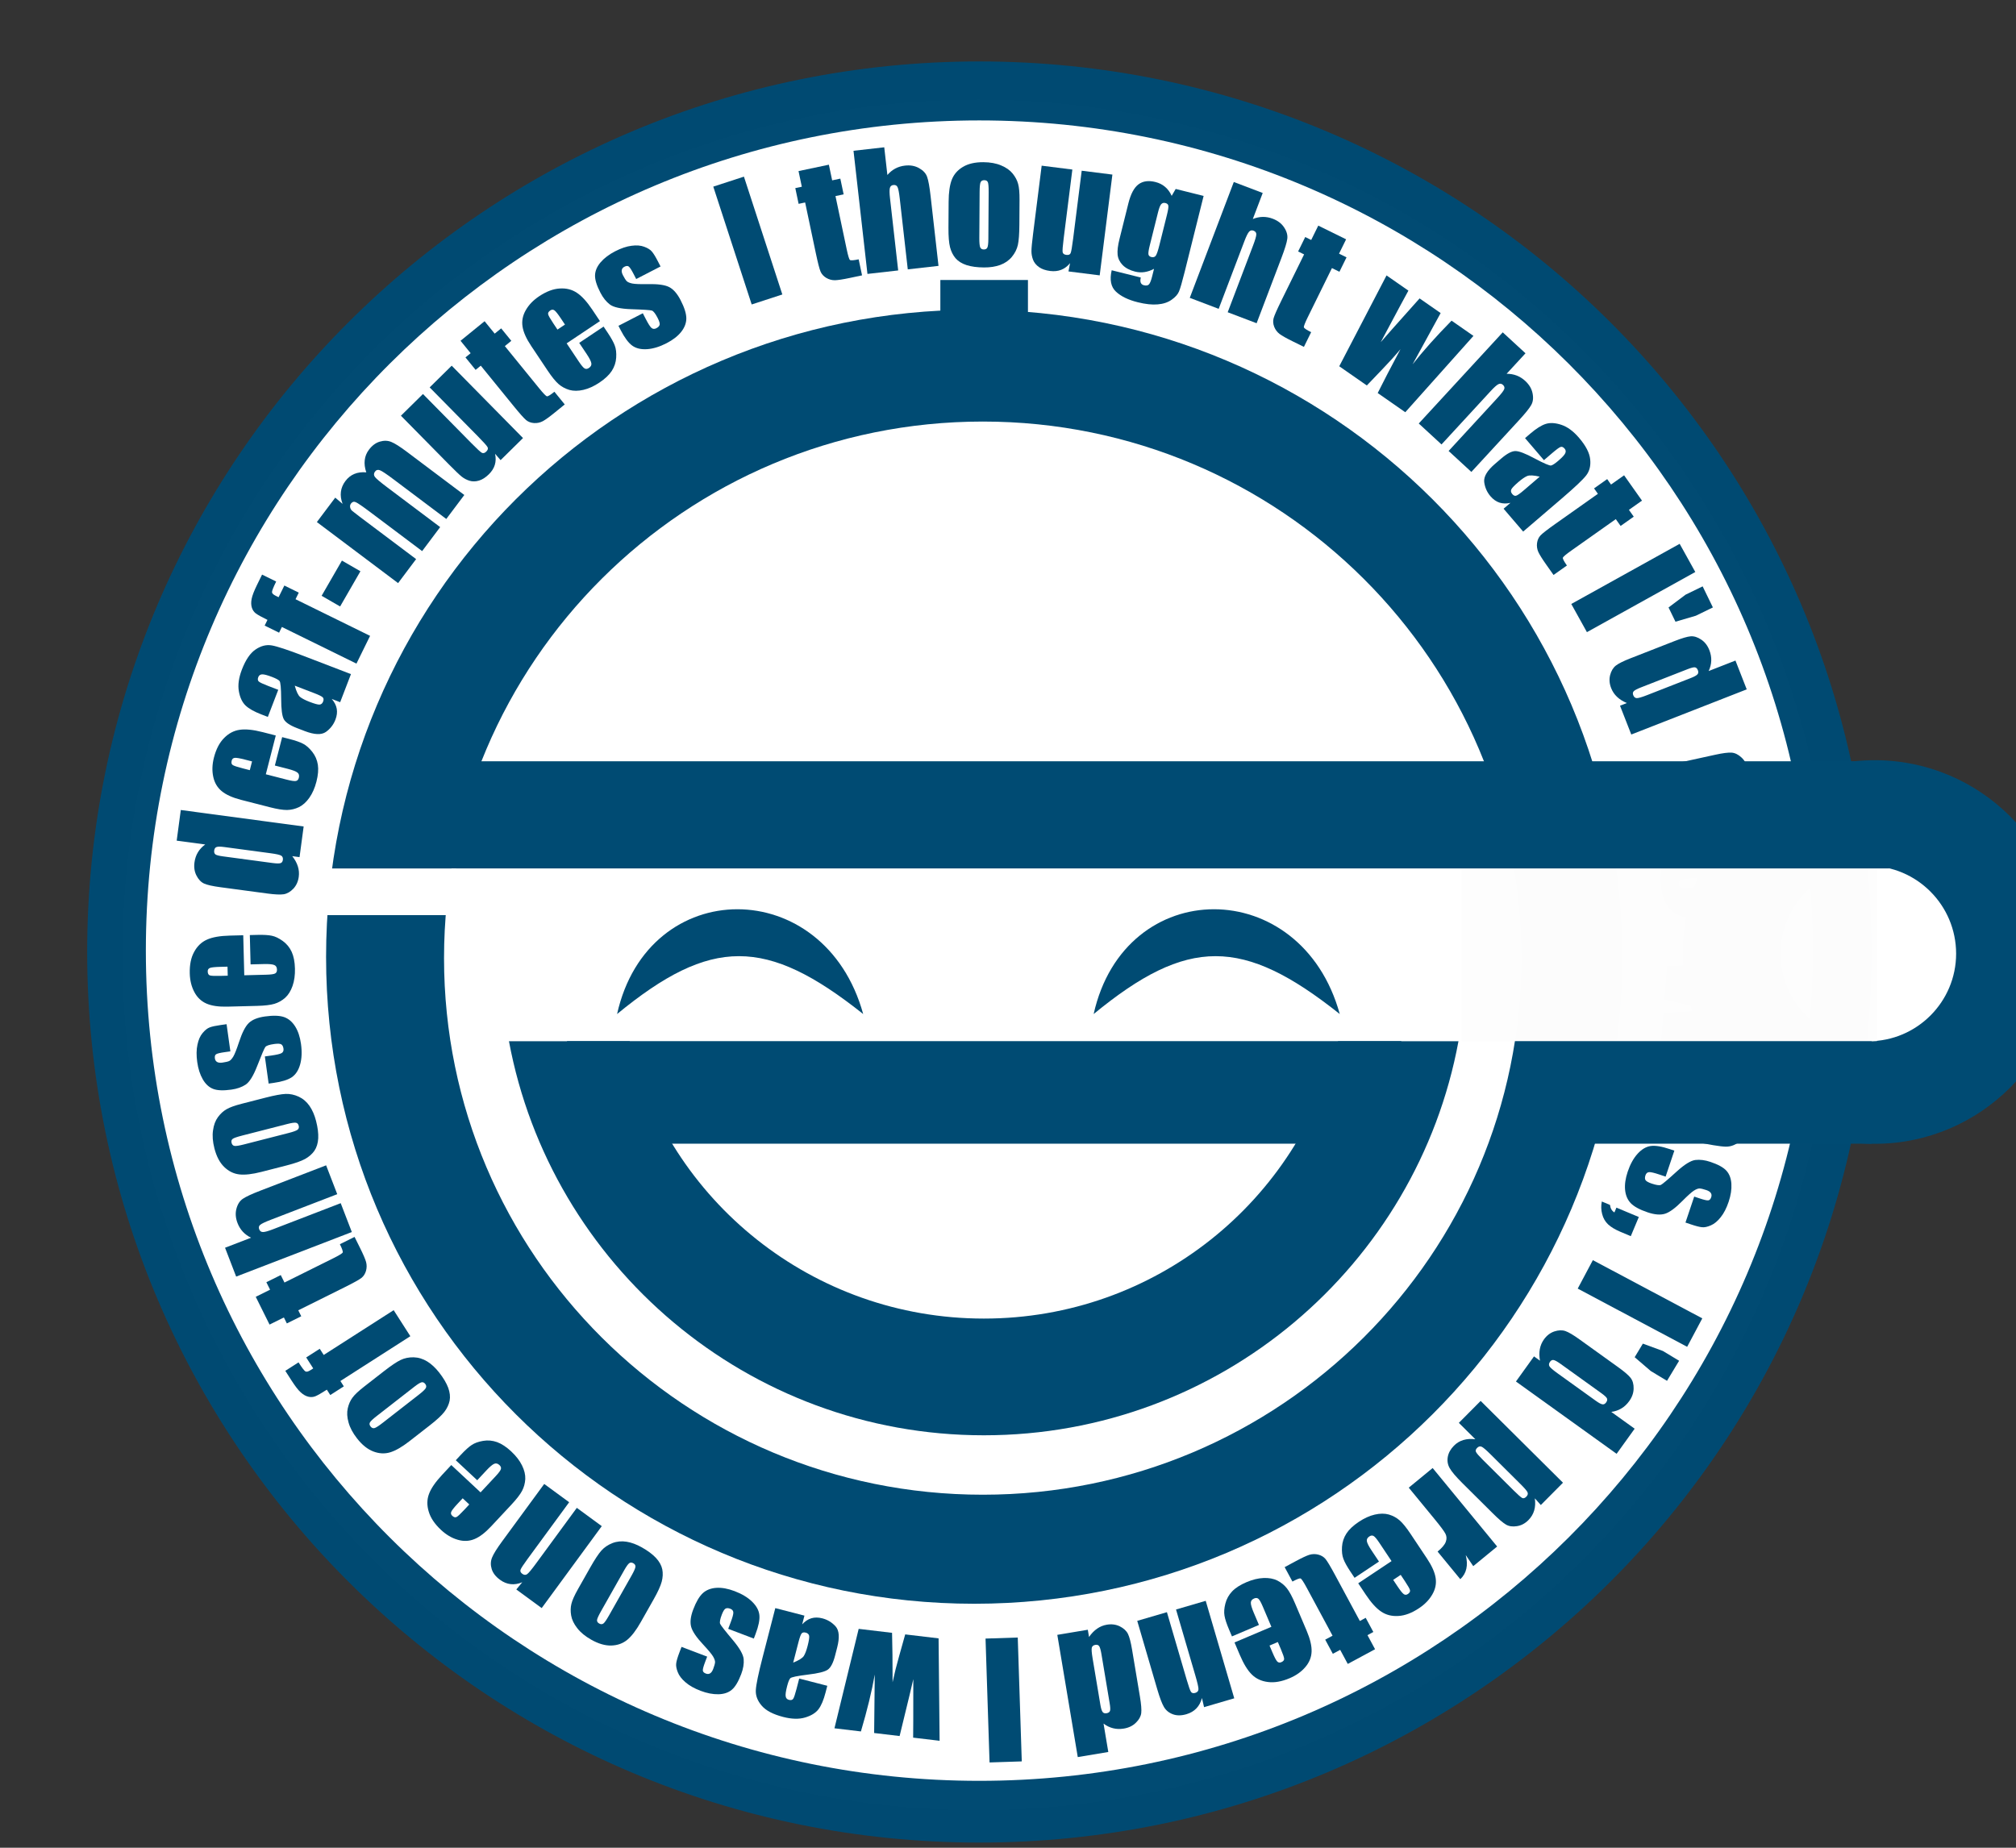 <?xml version="1.0" encoding="UTF-8" standalone="no"?>
<!-- Created with Sodipodi ("http://www.sodipodi.com/") -->

<svg
   xmlns:dc="http://purl.org/dc/elements/1.1/"
   xmlns:cc="http://creativecommons.org/ns#"
   xmlns:rdf="http://www.w3.org/1999/02/22-rdf-syntax-ns#"
   xmlns:svg="http://www.w3.org/2000/svg"
   xmlns="http://www.w3.org/2000/svg"
   xmlns:sodipodi="http://sodipodi.sourceforge.net/DTD/sodipodi-0.dtd"
   xmlns:inkscape="http://www.inkscape.org/namespaces/inkscape"
   inkscape:version="0.91 r"
   sodipodi:docname="laughing.svg"
   xml:space="preserve"
   height="330"
   width="360"
   sodipodi:version="0.32"
   id="svg706"
   version="1.1"><rect width="100%" height="100%" fill="#333333" stroke="none"/><defs
     id="defs708" /><sodipodi:namedview
     inkscape:current-layer="svg706"
     inkscape:window-y="24"
     inkscape:window-x="0"
     inkscape:window-height="1056"
     inkscape:window-width="1920"
     inkscape:cy="467.81776"
     inkscape:cx="623.9407"
     inkscape:zoom="0.68797608"
     id="base"
     showgrid="false"
     units="px"
     inkscape:window-maximized="1" /><circle
     transform="matrix(-0.341,-0.94,0.94,-0.341,0,0)"
     id="path1366"
     style="fill:#ff0000;fill-opacity:0.75;fill-rule:evenodd;stroke:#000000;stroke-width:0.852px;stroke-linecap:butt;stroke-linejoin:miter;stroke-opacity:1"
     cx="-219.423"
     cy="106.54"
     r="122.557" /><ellipse
     id="path1065"
     style="fill:#ffffff;fill-opacity:1;fill-rule:evenodd;stroke:none;stroke-width:1pt;stroke-linecap:butt;stroke-linejoin:miter;stroke-opacity:1"
     cx="174.632"
     cy="170.546"
     rx="152.745"
     ry="152.745" /><ellipse
     id="path1066"
     style="fill:#ffffff;fill-opacity:1;fill-rule:evenodd;stroke:none;stroke-width:1pt;stroke-linecap:butt;stroke-linejoin:miter;stroke-opacity:1"
     cx="336.638"
     cy="169.554"
     rx="26.071"
     ry="26.071" /><path
     id="path663"
     d="m 334.222,169.998 c 0,87.878 -71.312,159.08 -159.354,159.08 -87.988,0 -159.299,-71.202 -159.299,-159.08 0,-87.823 71.312,-159.025 159.299,-159.025 88.042,0 159.354,71.202 159.354,159.025 z m -10.532,-0.219 c 0,81.844 -66.649,148.273 -148.822,148.273 -82.228,0 -148.822,-66.43 -148.822,-148.273 0,-81.899 66.594,-148.273 148.822,-148.273 82.173,0 148.822,66.375 148.822,148.273 z"
     style="font-size:12px;fill:#004b73;fill-opacity:0.996;fill-rule:evenodd;stroke:none;stroke-width:1.25"
     inkscape:connector-curvature="0" /><path
     id="path666"
     d="m 289.716,170.901 c 0,63.797 -51.838,115.525 -115.744,115.525 -63.961,0 -115.744,-51.728 -115.744,-115.525 0,-63.851 51.783,-115.58 115.744,-115.58 63.906,0 115.744,51.728 115.744,115.58 z m -18.047,0.219 c 0,52.935 -43.061,95.832 -96.161,95.832 -53.155,0 -96.216,-42.897 -96.216,-95.832 0,-52.935 43.061,-95.832 96.216,-95.832 53.1,0 96.161,42.897 96.161,95.832 z"
     style="font-size:12px;fill:#004b73;fill-opacity:1;fill-rule:evenodd;stroke:none;stroke-width:1.25"
     inkscape:connector-curvature="0" /><rect
     y="50.007"
     x="167.92"
     height="20.856"
     width="15.642"
     id="rect667"
     style="font-size:12px;fill:#004b73;fill-opacity:1;fill-rule:evenodd;stroke-width:1" /><path
     id="path670"
     d="m 369,169.998 c 0,18.925 -15.359,34.284 -34.23,34.284 -18.925,0 -34.284,-15.359 -34.284,-34.284 0,-18.87 15.359,-34.23 34.284,-34.23 18.87,0 34.23,15.359 34.23,34.23 z m -19.693,0.329 c 0,8.612 -7.021,15.634 -15.634,15.634 -8.667,0 -15.689,-7.021 -15.689,-15.634 0,-8.667 7.021,-15.689 15.689,-15.689 8.612,0 15.634,7.021 15.634,15.689 z"
     style="font-size:12px;fill:#004b73;fill-opacity:1;fill-rule:evenodd;stroke:none;stroke-width:1"
     inkscape:connector-curvature="0" /><path
     id="path691"
     d="m 260.442,185.96 c -7.405,40.044 -42.568,70.379 -84.751,70.379 -42.184,0 -77.346,-30.335 -84.806,-70.379 l 21.558,0 c 6.912,28.47 32.639,49.534 63.248,49.534 30.609,0 56.336,-21.064 63.248,-49.534 l 21.503,0 z m -147.999,0 126.496,0"
     style="font-size:12px;fill:#004b73;fill-rule:evenodd"
     inkscape:connector-curvature="0" /><rect
     y="185.946"
     x="101.254"
     height="18.314"
     width="148.974"
     id="rect709"
     style="font-size:12px;fill:#004b73;fill-opacity:1;fill-rule:evenodd;stroke-width:1" /><path
     sodipodi:nodetypes="ccc"
     id="path716"
     d="m 154.14,181.104 c -17.318,-13.78 -27.173,-13.78 -43.947,0 5.572,-24.953 37.069,-24.953 43.947,0 z"
     style="font-size:12px;fill:#004b73;fill-opacity:1;fill-rule:evenodd;stroke:none;stroke-width:1"
     inkscape:connector-curvature="0" /><path
     sodipodi:nodetypes="ccc"
     id="path741"
     d="m 239.242,181.104 c -17.318,-13.78 -27.173,-13.78 -43.947,0 5.572,-24.953 37.069,-24.953 43.947,0 z"
     style="font-size:12px;fill:#004b73;fill-opacity:1;fill-rule:evenodd;stroke:none;stroke-width:1"
     inkscape:connector-curvature="0" /><rect
     y="185.683"
     x="274.809"
     height="18.577"
     width="59.411"
     id="rect672"
     style="font-size:12px;fill:#004b73;fill-opacity:1;fill-rule:evenodd;stroke-width:1" /><g
     transform="translate(0,4.7635967e-4)"
     style="font-style:normal;font-variant:normal;font-weight:normal;font-stretch:condensed;font-size:28px;line-height:100%;font-family:Impact;writing-mode:lr-tb;text-anchor:start;fill:#004b73;fill-opacity:1;stroke:none;stroke-width:1px;stroke-linecap:butt;stroke-linejoin:miter;stroke-opacity:1"
     id="text1368"><path
       d="m 132.845,31.547 6.858,21.045 -5.473,1.783 -6.858,-21.045 5.473,-1.783 z"
       style="font-style:normal;font-variant:normal;font-weight:normal;font-stretch:condensed;font-size:28px;line-height:100%;font-family:Impact;writing-mode:lr-tb;text-anchor:start;fill:#004b73;fill-opacity:1"
       id="path8110" /><path
       d="m 148.012,29.413 0.589,2.796 1.458,-0.307 0.592,2.809 -1.458,0.307 2.002,9.498 q 0.369,1.753 0.586,1.917 0.23,0.161 1.554,-0.118 l 0.603,2.863 -2.181,0.46 q -1.846,0.389 -2.666,0.408 -0.823,0.006 -1.541,-0.416 -0.72,-0.435 -1.017,-1.113 -0.299,-0.691 -0.858,-3.34 l -1.9,-9.017 -1.164,0.245 -0.592,-2.809 1.164,-0.245 -0.589,-2.796 5.418,-1.142 z"
       style="font-style:normal;font-variant:normal;font-weight:normal;font-stretch:condensed;font-size:28px;line-height:100%;font-family:Impact;writing-mode:lr-tb;text-anchor:start;fill:#004b73;fill-opacity:1"
       id="path8112" /><path
       d="m 157.901,26.306 0.56,4.945 q 0.633,-0.732 1.411,-1.15 0.792,-0.42 1.729,-0.526 1.44,-0.163 2.528,0.457 1.102,0.618 1.428,1.558 0.339,0.925 0.626,3.465 l 1.407,12.43 -5.488,0.621 -1.436,-12.688 q -0.178,-1.576 -0.392,-2.006 -0.2,-0.431 -0.744,-0.37 -0.503,0.057 -0.627,0.539 -0.124,0.482 0.031,1.854 l 1.456,12.865 -5.488,0.621 -2.49,-21.994 5.488,-0.621 z"
       style="font-style:normal;font-variant:normal;font-weight:normal;font-stretch:condensed;font-size:28px;line-height:100%;font-family:Impact;writing-mode:lr-tb;text-anchor:start;fill:#004b73;fill-opacity:1"
       id="path8114" /><path
       d="m 182.06,35.707 -0.029,4.443 q -0.016,2.447 -0.269,3.594 -0.253,1.133 -1.066,2.126 -0.813,0.979 -2.087,1.45 -1.261,0.457 -2.901,0.446 -1.832,-0.012 -3.101,-0.416 -1.269,-0.418 -1.975,-1.229 -0.692,-0.825 -0.985,-1.975 -0.293,-1.164 -0.279,-3.475 l 0.03,-4.648 q 0.016,-2.529 0.572,-3.948 0.556,-1.418 1.983,-2.271 1.427,-0.852 3.642,-0.838 1.859,0.012 3.182,0.581 1.336,0.555 2.055,1.449 0.719,0.893 0.973,1.838 0.267,0.945 0.255,2.873 z m -5.515,-1.403 q 0.009,-1.395 -0.139,-1.751 -0.148,-0.37 -0.64,-0.373 -0.492,-0.003 -0.659,0.365 -0.166,0.354 -0.175,1.749 l -0.052,8.189 q -0.008,1.285 0.153,1.683 0.162,0.384 0.64,0.387 0.492,0.003 0.645,-0.351 0.166,-0.354 0.174,-1.53 l 0.054,-8.367 z"
       style="font-style:normal;font-variant:normal;font-weight:normal;font-stretch:condensed;font-size:28px;line-height:100%;font-family:Impact;writing-mode:lr-tb;text-anchor:start;fill:#004b73;fill-opacity:1"
       id="path8116" /><path
       d="m 198.642,31.179 -2.268,18 -5.575,-0.702 0.283,-1.48 q -0.684,0.837 -1.583,1.192 -0.884,0.343 -1.969,0.207 -1.234,-0.155 -1.994,-0.692 -0.759,-0.537 -1.062,-1.305 -0.289,-0.767 -0.287,-1.552 0.004,-0.799 0.296,-3.118 l 1.529,-12.14 5.48,0.69 -1.543,12.249 q -0.265,2.103 -0.192,2.511 0.086,0.41 0.656,0.482 0.61,0.077 0.77,-0.316 0.173,-0.392 0.452,-2.603 l 1.526,-12.113 5.48,0.69 z"
       style="font-style:normal;font-variant:normal;font-weight:normal;font-stretch:condensed;font-size:28px;line-height:100%;font-family:Impact;writing-mode:lr-tb;text-anchor:start;fill:#004b73;fill-opacity:1"
       id="path8118" /><path
       d="m 214.933,34.99 -3.383,13.557 q -0.685,2.746 -1.02,3.522 -0.318,0.766 -1.309,1.463 -0.994,0.71 -2.49,0.83 -1.485,0.137 -3.568,-0.383 -2.56,-0.639 -3.894,-1.902 -1.337,-1.25 -0.754,-3.81 l 5.2,1.298 q -0.291,1.167 0.558,1.379 0.61,0.152 0.899,-0.156 0.288,-0.309 0.573,-1.449 l 0.331,-1.327 q -0.845,0.451 -1.694,0.578 -0.836,0.13 -1.671,-0.079 -1.446,-0.361 -2.242,-1.179 -0.783,-0.815 -0.893,-1.843 -0.107,-1.041 0.33,-2.792 l 1.595,-6.394 q 0.626,-2.507 1.802,-3.383 1.177,-0.876 3.021,-0.416 1.008,0.252 1.728,0.868 0.733,0.62 1.178,1.604 l 0.716,-1.231 4.988,1.245 z m -6.538,3.329 q 0.301,-1.207 0.238,-1.575 -0.05,-0.365 -0.527,-0.484 -0.464,-0.116 -0.759,0.219 -0.278,0.325 -0.556,1.439 l -1.476,5.916 q -0.295,1.181 -0.238,1.575 0.06,0.381 0.524,0.497 0.531,0.132 0.796,-0.252 0.265,-0.385 0.639,-1.884 l 1.36,-5.452 z"
       style="font-style:normal;font-variant:normal;font-weight:normal;font-stretch:condensed;font-size:28px;line-height:100%;font-family:Impact;writing-mode:lr-tb;text-anchor:start;fill:#004b73;fill-opacity:1"
       id="path8120" /><path
       d="m 225.486,34.462 -1.768,4.652 q 0.898,-0.361 1.781,-0.376 0.896,-0.01 1.778,0.325 1.355,0.515 2.038,1.564 0.696,1.054 0.556,2.04 -0.123,0.977 -1.031,3.367 l -4.445,11.694 -5.163,-1.962 4.537,-11.936 q 0.563,-1.482 0.57,-1.962 0.02,-0.475 -0.491,-0.669 -0.473,-0.18 -0.804,0.192 -0.331,0.371 -0.822,1.662 l -4.6,12.103 -5.163,-1.962 7.864,-20.691 5.163,1.962 z"
       style="font-style:normal;font-variant:normal;font-weight:normal;font-stretch:condensed;font-size:28px;line-height:100%;font-family:Impact;writing-mode:lr-tb;text-anchor:start;fill:#004b73;fill-opacity:1"
       id="path8122" /><path
       d="m 240.377,42.739 -1.262,2.564 1.337,0.658 -1.268,2.576 -1.337,-0.658 -4.286,8.71 q -0.791,1.607 -0.722,1.869 0.081,0.269 1.296,0.866 l -1.292,2.625 -2,-0.984 q -1.693,-0.833 -2.35,-1.324 -0.651,-0.503 -0.956,-1.278 -0.299,-0.787 -0.114,-1.503 0.191,-0.729 1.386,-3.158 l 4.068,-8.268 -1.067,-0.525 1.268,-2.576 1.067,0.525 1.262,-2.564 4.968,2.445 z"
       style="font-style:normal;font-variant:normal;font-weight:normal;font-stretch:condensed;font-size:28px;line-height:100%;font-family:Impact;writing-mode:lr-tb;text-anchor:start;fill:#004b73;fill-opacity:1"
       id="path8124" /><path
       d="m 263.115,59.991 -12.171,13.633 -4.926,-3.429 q 1.494,-3.008 4.067,-7.83 -1.539,1.828 -3.254,3.598 l -2.754,2.88 -4.926,-3.429 8.445,-16.226 3.905,2.718 q -0.361,0.615 -4.941,9.204 0.63,-0.761 6.938,-7.814 l 3.759,2.616 -5.008,9.157 q 2.806,-3.577 6.96,-7.799 l 3.905,2.718 z"
       style="font-style:normal;font-variant:normal;font-weight:normal;font-stretch:condensed;font-size:28px;line-height:100%;font-family:Impact;writing-mode:lr-tb;text-anchor:start;fill:#004b73;fill-opacity:1"
       id="path8126" /><path
       d="m 272.411,63.095 -3.372,3.66 q 0.968,-0.001 1.793,0.313 0.836,0.324 1.53,0.963 1.066,0.982 1.31,2.21 0.254,1.238 -0.243,2.1 -0.477,0.861 -2.21,2.742 l -8.475,9.201 -4.063,-3.742 8.651,-9.392 q 1.074,-1.166 1.259,-1.609 0.195,-0.434 -0.207,-0.804 -0.372,-0.343 -0.818,-0.121 -0.446,0.221 -1.381,1.237 l -8.772,9.523 -4.063,-3.742 14.996,-16.281 4.063,3.742 z"
       style="font-style:normal;font-variant:normal;font-weight:normal;font-stretch:condensed;font-size:28px;line-height:100%;font-family:Impact;writing-mode:lr-tb;text-anchor:start;fill:#004b73;fill-opacity:1"
       id="path8128" /><path
       d="m 275.701,82.182 -3.371,-3.935 0.924,-0.792 q 1.599,-1.37 2.772,-1.745 1.192,-0.373 2.809,0.168 1.616,0.542 3.137,2.317 1.824,2.128 1.991,3.857 0.178,1.72 -0.736,2.881 -0.903,1.152 -4.319,4.079 l -6.914,5.925 -3.496,-4.08 1.225,-1.05 q -1.066,0.247 -1.965,-0.045 -0.879,-0.291 -1.6,-1.132 -0.943,-1.1 -1.122,-2.549 -0.16,-1.447 1.927,-3.235 l 1.132,-0.97 q 1.547,-1.325 2.526,-1.318 0.979,0.008 3.381,1.298 2.58,1.372 2.985,1.277 0.405,-0.095 1.267,-0.833 1.08,-0.925 1.259,-1.367 0.199,-0.44 -0.121,-0.814 -0.365,-0.426 -0.734,-0.289 -0.359,0.127 -1.511,1.115 l -1.443,1.237 z m -0.751,2.948 q -1.6,-0.375 -2.241,-0.115 -0.632,0.271 -1.566,1.072 -1.069,0.916 -1.265,1.318 -0.187,0.412 0.169,0.828 0.338,0.395 0.675,0.304 0.356,-0.089 1.394,-0.978 l 2.834,-2.429 z"
       style="font-style:normal;font-variant:normal;font-weight:normal;font-stretch:condensed;font-size:28px;line-height:100%;font-family:Impact;writing-mode:lr-tb;text-anchor:start;fill:#004b73;fill-opacity:1"
       id="path8130" /><path
       d="m 293.213,89.409 -2.333,1.649 0.86,1.217 -2.344,1.657 -0.86,-1.217 -7.926,5.604 q -1.462,1.034 -1.527,1.297 -0.057,0.275 0.724,1.38 l -2.389,1.689 -1.286,-1.82 q -1.089,-1.541 -1.432,-2.286 -0.332,-0.753 -0.229,-1.579 0.114,-0.834 0.619,-1.375 0.516,-0.549 2.726,-2.112 l 7.524,-5.319 -0.687,-0.971 2.344,-1.657 0.687,0.971 2.333,-1.649 3.196,4.521 z"
       style="font-style:normal;font-variant:normal;font-weight:normal;font-stretch:condensed;font-size:28px;line-height:100%;font-family:Impact;writing-mode:lr-tb;text-anchor:start;fill:#004b73;fill-opacity:1"
       id="path8132" /><path
       d="m 302.732,102.157 -19.353,10.743 -2.794,-5.032 19.353,-10.743 2.794,5.032 z"
       style="font-style:normal;font-variant:normal;font-weight:normal;font-stretch:condensed;font-size:28px;line-height:100%;font-family:Impact;writing-mode:lr-tb;text-anchor:start;fill:#004b73;fill-opacity:1"
       id="path8134" /><path
       d="m 297.955,108.49 3.04,-2.284 3.049,-1.483 1.829,3.762 -3.049,1.483 -3.632,1.067 -1.238,-2.545 z"
       style="font-style:normal;font-variant:normal;font-weight:normal;font-stretch:condensed;font-size:28px;line-height:100%;font-family:Impact;writing-mode:lr-tb;text-anchor:start;fill:#004b73;fill-opacity:1"
       id="path8136" /><path
       d="m 311.915,123.119 -20.614,8.063 -2.012,-5.144 1.222,-0.478 q -1.053,-0.44 -1.754,-1.105 -0.701,-0.665 -1.049,-1.557 -0.468,-1.197 -0.188,-2.319 0.293,-1.128 1.021,-1.706 0.733,-0.566 2.605,-1.298 l 7.907,-3.093 q 1.948,-0.762 2.858,-0.839 0.914,-0.064 1.874,0.588 0.973,0.647 1.456,1.882 0.374,0.955 0.339,1.879 -0.03,0.937 -0.464,1.855 l 4.787,-1.873 2.012,5.144 z m -9.983,-2.026 q 0.929,-0.364 1.183,-0.654 0.259,-0.277 0.074,-0.748 -0.179,-0.458 -0.537,-0.509 -0.34,-0.043 -1.333,0.345 l -8.276,3.237 q -1.031,0.403 -1.303,0.686 -0.259,0.277 -0.089,0.71 0.194,0.497 0.615,0.523 0.434,0.021 1.847,-0.532 l 7.818,-3.058 z"
       style="font-style:normal;font-variant:normal;font-weight:normal;font-stretch:condensed;font-size:28px;line-height:100%;font-family:Impact;writing-mode:lr-tb;text-anchor:start;fill:#004b73;fill-opacity:1"
       id="path8138" /><path
       d="m 317.625,145.344 -21.622,4.735 -1.182,-5.396 1.282,-0.281 q -0.971,-0.599 -1.559,-1.366 -0.588,-0.767 -0.793,-1.702 -0.275,-1.255 0.178,-2.32 0.466,-1.068 1.276,-1.525 0.813,-0.444 2.776,-0.874 l 8.294,-1.816 q 2.043,-0.447 2.954,-0.381 0.913,0.08 1.759,0.874 0.859,0.792 1.143,2.087 0.219,1.002 0.04,1.909 -0.176,0.92 -0.748,1.759 l 5.022,-1.1 1.182,5.396 z m -9.542,-3.565 q 0.975,-0.213 1.271,-0.46 0.299,-0.233 0.191,-0.728 -0.105,-0.481 -0.45,-0.587 -0.329,-0.096 -1.371,0.132 l -8.681,1.901 q -1.082,0.237 -1.394,0.473 -0.299,0.233 -0.199,0.687 0.114,0.521 0.526,0.613 0.425,0.089 1.908,-0.236 l 8.2,-1.796 z"
       style="font-style:normal;font-variant:normal;font-weight:normal;font-stretch:condensed;font-size:28px;line-height:100%;font-family:Impact;writing-mode:lr-tb;text-anchor:start;fill:#004b73;fill-opacity:1"
       id="path8140" /><path
       d="m 309.239,163.345 -4.422,0.432 q -2.436,0.238 -3.603,0.104 -1.153,-0.135 -2.225,-0.841 -1.058,-0.707 -1.658,-1.926 -0.585,-1.207 -0.744,-2.84 -0.178,-1.823 0.093,-3.127 0.285,-1.305 1.018,-2.091 0.749,-0.774 1.862,-1.185 1.127,-0.412 3.427,-0.637 l 4.626,-0.452 q 2.517,-0.246 3.986,0.16 1.468,0.406 2.464,1.738 0.995,1.331 1.211,3.536 0.181,1.851 -0.248,3.225 -0.414,1.387 -1.228,2.194 -0.814,0.808 -1.728,1.158 -0.912,0.364 -2.831,0.551 z m 0.824,-5.63 q 1.388,-0.135 1.727,-0.32 0.353,-0.186 0.305,-0.675 -0.048,-0.49 -0.431,-0.617 -0.37,-0.129 -1.758,0.007 l -8.151,0.796 q -1.279,0.125 -1.658,0.327 -0.365,0.2 -0.319,0.677 0.048,0.49 0.416,0.605 0.37,0.129 1.54,0.015 l 8.328,-0.813 z"
       style="font-style:normal;font-variant:normal;font-weight:normal;font-stretch:condensed;font-size:28px;line-height:100%;font-family:Impact;writing-mode:lr-tb;text-anchor:start;fill:#004b73;fill-opacity:1"
       id="path8142" /><path
       d="m 314.444,190.488 -17.912,-3.627 0.474,-5.983 q 3.351,-0.228 8.812,-0.44 -2.354,-0.406 -4.749,-0.993 l -3.877,-0.924 0.474,-5.983 18.271,-0.898 -0.376,4.743 q -0.713,-0.002 -10.44,0.38 0.975,0.16 10.247,2.046 l -0.362,4.566 -10.433,0.298 q 4.504,0.617 10.245,2.073 l -0.376,4.743 z"
       style="font-style:normal;font-variant:normal;font-weight:normal;font-stretch:condensed;font-size:28px;line-height:100%;font-family:Impact;writing-mode:lr-tb;text-anchor:start;fill:#004b73;fill-opacity:1"
       id="path8144" /><path
       d="m 305.813,197.129 1.098,-5.064 1.189,0.258 q 2.058,0.446 3.065,1.154 1.018,0.724 1.563,2.339 0.545,1.615 0.05,3.9 -0.594,2.739 -1.87,3.917 -1.263,1.181 -2.74,1.155 -1.464,-0.024 -5.86,-0.977 l -8.899,-1.929 1.138,-5.251 1.577,0.342 q -0.841,-0.7 -1.152,-1.593 -0.3,-0.876 -0.065,-1.959 0.307,-1.416 1.353,-2.435 1.057,-1.002 3.742,-0.42 l 1.456,0.316 q 1.991,0.432 2.576,1.216 0.585,0.784 1.009,3.478 0.466,2.885 0.786,3.15 0.32,0.265 1.429,0.506 1.39,0.301 1.85,0.177 0.471,-0.108 0.575,-0.589 0.119,-0.548 -0.213,-0.76 -0.318,-0.209 -1.802,-0.53 l -1.857,-0.403 z m -2.803,1.183 q -0.668,-1.502 -1.263,-1.855 -0.598,-0.339 -1.8,-0.6 -1.376,-0.298 -1.815,-0.212 -0.441,0.1 -0.557,0.635 -0.11,0.508 0.165,0.721 0.286,0.23 1.622,0.52 l 3.648,0.791 z"
       style="font-style:normal;font-variant:normal;font-weight:normal;font-stretch:condensed;font-size:28px;line-height:100%;font-family:Impact;writing-mode:lr-tb;text-anchor:start;fill:#004b73;fill-opacity:1"
       id="path8146" /><path
       d="m 300.977,218.345 1.561,-4.639 0.933,0.314 q 1.192,0.401 1.551,0.363 0.368,-0.021 0.551,-0.565 0.148,-0.441 -0.076,-0.761 -0.211,-0.316 -0.794,-0.512 -0.79,-0.266 -1.201,-0.289 -0.402,-0.005 -1.026,0.391 -0.628,0.409 -2.046,1.836 -1.882,1.906 -3.106,2.287 -1.225,0.381 -3.104,-0.251 -2.099,-0.706 -2.992,-1.612 -0.879,-0.902 -1.031,-2.381 -0.143,-1.462 0.463,-3.263 0.671,-1.996 1.773,-3.212 1.097,-1.203 2.338,-1.377 1.241,-0.174 3.392,0.55 l 0.829,0.279 -1.561,4.639 -1.088,-0.366 q -1.387,-0.466 -1.858,-0.437 -0.476,0.042 -0.65,0.56 -0.187,0.557 0.011,0.869 0.211,0.316 1.105,0.617 1.231,0.414 1.638,0.234 0.411,-0.193 2.865,-2.426 2.072,-1.871 3.291,-2.023 1.233,-0.148 2.684,0.34 2.06,0.693 2.849,1.564 0.802,0.876 0.897,2.35 0.091,1.488 -0.489,3.211 -0.575,1.71 -1.417,2.754 -0.833,1.061 -1.759,1.456 -0.931,0.408 -1.583,0.333 -0.657,-0.062 -1.953,-0.498 l -0.998,-0.336 z"
       style="font-style:normal;font-variant:normal;font-weight:normal;font-stretch:condensed;font-size:28px;line-height:100%;font-family:Impact;writing-mode:lr-tb;text-anchor:start;fill:#004b73;fill-opacity:1"
       id="path8148" /><path
       d="m 291.211,220.773 -1.828,-0.767 q -1.437,-0.603 -2.215,-1.329 -0.778,-0.726 -1.066,-1.841 -0.294,-1.102 -0.064,-2.251 l 1.463,0.613 q 0.111,0.936 0.788,1.339 l 0.36,-0.857 3.997,1.676 -1.433,3.417 z"
       style="font-style:normal;font-variant:normal;font-weight:normal;font-stretch:condensed;font-size:28px;line-height:100%;font-family:Impact;writing-mode:lr-tb;text-anchor:start;fill:#004b73;fill-opacity:1"
       id="path8150" /><path
       d="m 301.278,240.537 -19.542,-10.396 2.703,-5.082 19.542,10.396 -2.703,5.082 z"
       style="font-style:normal;font-variant:normal;font-weight:normal;font-stretch:condensed;font-size:28px;line-height:100%;font-family:Impact;writing-mode:lr-tb;text-anchor:start;fill:#004b73;fill-opacity:1"
       id="path8152" /><path
       d="m 293.368,239.97 3.57,1.308 2.903,1.751 -2.161,3.582 -2.903,-1.751 -2.871,-2.466 1.462,-2.423 z"
       style="font-style:normal;font-variant:normal;font-weight:normal;font-stretch:condensed;font-size:28px;line-height:100%;font-family:Impact;writing-mode:lr-tb;text-anchor:start;fill:#004b73;fill-opacity:1"
       id="path8154" /><path
       d="m 288.682,259.649 -17.975,-12.917 3.223,-4.485 1.066,0.766 q -0.203,-1.123 -0.026,-2.073 0.178,-0.95 0.736,-1.727 0.75,-1.044 1.844,-1.419 1.106,-0.367 1.987,-0.071 0.873,0.308 2.505,1.48 l 6.895,4.954 q 1.699,1.221 2.258,1.942 0.551,0.733 0.525,1.893 -0.014,1.168 -0.788,2.245 -0.598,0.833 -1.393,1.306 -0.802,0.484 -1.809,0.619 l 4.175,3 -3.223,4.485 z m -3.727,-9.48 q 0.81,0.582 1.192,0.638 0.373,0.066 0.668,-0.345 0.287,-0.4 0.136,-0.728 -0.149,-0.309 -1.015,-0.931 l -7.217,-5.186 q -0.899,-0.646 -1.284,-0.72 -0.373,-0.066 -0.645,0.311 -0.311,0.433 -0.104,0.801 0.218,0.376 1.451,1.261 l 6.817,4.899 z"
       style="font-style:normal;font-variant:normal;font-weight:normal;font-stretch:condensed;font-size:28px;line-height:100%;font-family:Impact;writing-mode:lr-tb;text-anchor:start;fill:#004b73;fill-opacity:1"
       id="path8156" /><path
       d="m 275.145,268.791 -1.067,-1.195 q 0.168,1.208 -0.119,2.176 -0.287,0.968 -1.029,1.715 -0.906,0.912 -2.056,1.08 -1.15,0.187 -1.954,-0.284 -0.804,-0.471 -2.336,-1.994 l -5.422,-5.386 q -1.756,-1.744 -2.29,-2.699 -0.535,-0.936 -0.335,-2.029 0.2,-1.074 1.105,-1.985 0.723,-0.727 1.679,-1.011 0.956,-0.283 2.136,-0.133 l -2.948,-2.929 3.893,-3.918 14.704,14.608 -3.96,3.986 z m -4.852,-2.604 q 1.193,1.185 1.532,1.348 0.339,0.163 0.734,-0.234 0.385,-0.388 0.21,-0.793 -0.185,-0.396 -1.3,-1.504 l -5.334,-5.3 q -1.164,-1.156 -1.57,-1.329 -0.407,-0.173 -0.792,0.215 -0.376,0.378 -0.201,0.726 0.175,0.367 1.203,1.388 l 5.519,5.483 z"
       style="font-style:normal;font-variant:normal;font-weight:normal;font-stretch:condensed;font-size:28px;line-height:100%;font-family:Impact;writing-mode:lr-tb;text-anchor:start;fill:#004b73;fill-opacity:1"
       id="path8158" /><path
       d="m 263.082,279.711 -1.341,-1.977 q 0.694,2.739 -0.975,4.305 l -4.054,-4.933 q 1.173,-0.963 1.461,-1.732 0.289,-0.768 -0.053,-1.443 -0.333,-0.664 -2.009,-2.703 l -4.548,-5.535 4.267,-3.507 11.518,14.017 -4.267,3.507 z"
       style="font-style:normal;font-variant:normal;font-weight:normal;font-stretch:condensed;font-size:28px;line-height:100%;font-family:Impact;writing-mode:lr-tb;text-anchor:start;fill:#004b73;fill-opacity:1"
       id="path8160" /><path
       d="m 242.539,282.774 5.95,-3.965 -2.176,-3.265 q -0.682,-1.024 -1.027,-1.221 -0.345,-0.197 -0.766,0.083 -0.523,0.349 -0.436,0.849 0.083,0.52 0.834,1.646 l 1.327,1.991 -4.357,2.904 -0.743,-1.115 q -0.933,-1.399 -1.251,-2.272 -0.33,-0.865 -0.25,-2.15 0.08,-1.285 0.793,-2.385 0.709,-1.081 2.211,-2.081 1.456,-0.97 2.852,-1.293 1.395,-0.322 2.506,-0.011 1.107,0.33 1.93,1.047 0.83,0.728 1.952,2.412 l 2.934,4.403 q 1.319,1.98 1.543,3.474 0.231,1.505 -0.584,2.92 -0.808,1.426 -2.389,2.479 -1.934,1.289 -3.678,1.383 -1.748,0.113 -3.06,-0.77 -1.316,-0.865 -2.779,-3.061 l -1.334,-2.002 z m 6.245,-0.613 0.735,1.104 q 0.781,1.172 1.134,1.43 0.353,0.258 0.739,1.3e-4 0.478,-0.318 0.394,-0.69 -0.076,-0.36 -0.925,-1.634 l -0.735,-1.104 -1.342,0.895 z"
       style="font-style:normal;font-variant:normal;font-weight:normal;font-stretch:condensed;font-size:28px;line-height:100%;font-family:Impact;writing-mode:lr-tb;text-anchor:start;fill:#004b73;fill-opacity:1"
       id="path8162" /><path
       d="m 240.673,297.174 -1.355,-2.516 -1.312,0.707 -1.362,-2.528 1.312,-0.707 -4.604,-8.546 q -0.849,-1.577 -1.103,-1.673 -0.266,-0.09 -1.457,0.552 l -1.388,-2.576 1.962,-1.057 q 1.661,-0.895 2.443,-1.145 0.788,-0.238 1.595,-0.036 0.814,0.214 1.29,0.78 0.483,0.579 1.766,2.962 l 4.37,8.113 1.047,-0.564 1.362,2.528 -1.047,0.564 1.355,2.516 -4.875,2.626 z"
       style="font-style:normal;font-variant:normal;font-weight:normal;font-stretch:condensed;font-size:28px;line-height:100%;font-family:Impact;writing-mode:lr-tb;text-anchor:start;fill:#004b73;fill-opacity:1"
       id="path8164" /><path
       d="m 220.451,293.337 6.582,-2.793 -1.533,-3.612 q -0.481,-1.133 -0.783,-1.39 -0.302,-0.258 -0.768,-0.06 -0.579,0.246 -0.586,0.754 -0.014,0.526 0.514,1.772 l 0.935,2.202 -4.82,2.046 -0.523,-1.233 q -0.657,-1.548 -0.808,-2.464 -0.164,-0.911 0.153,-2.159 0.317,-1.248 1.221,-2.197 0.897,-0.93 2.559,-1.635 1.611,-0.684 3.042,-0.741 1.431,-0.058 2.465,0.454 1.027,0.53 1.702,1.387 0.681,0.87 1.471,2.732 l 2.067,4.871 q 0.929,2.19 0.872,3.699 -0.052,1.522 -1.116,2.761 -1.058,1.251 -2.808,1.993 -2.14,0.908 -3.871,0.677 -1.739,-0.213 -2.864,-1.324 -1.132,-1.094 -2.163,-3.523 l -0.94,-2.215 z m 6.251,0.555 0.518,1.221 q 0.55,1.296 0.849,1.615 0.299,0.319 0.727,0.137 0.529,-0.224 0.516,-0.605 -0.008,-0.368 -0.606,-1.778 l -0.518,-1.221 -1.485,0.63 z"
       style="font-style:normal;font-variant:normal;font-weight:normal;font-stretch:condensed;font-size:28px;line-height:100%;font-family:Impact;writing-mode:lr-tb;text-anchor:start;fill:#004b73;fill-opacity:1"
       id="path8166" /><path
       d="m 215.01,304.891 -0.377,-1.628 q -0.297,1.127 -0.985,1.841 -0.698,0.731 -1.787,1.05 -1.365,0.399 -2.419,0.01 -1.054,-0.39 -1.592,-1.301 -0.533,-0.898 -1.202,-3.181 l -3.571,-12.203 5.301,-1.551 3.529,12.059 q 0.526,1.798 0.759,2.157 0.233,0.359 0.771,0.202 0.564,-0.165 0.574,-0.667 0.014,-0.488 -0.562,-2.457 l -3.445,-11.77 5.301,-1.551 5.096,17.412 -5.393,1.578 z"
       style="font-style:normal;font-variant:normal;font-weight:normal;font-stretch:condensed;font-size:28px;line-height:100%;font-family:Impact;writing-mode:lr-tb;text-anchor:start;fill:#004b73;fill-opacity:1"
       id="path8168" /><path
       d="m 192.459,313.811 -3.654,-21.831 5.448,-0.912 0.217,1.294 q 0.647,-0.94 1.442,-1.489 0.795,-0.549 1.739,-0.707 1.268,-0.212 2.309,0.293 1.043,0.518 1.46,1.35 0.403,0.834 0.735,2.816 l 1.401,8.374 q 0.345,2.063 0.234,2.969 -0.125,0.908 -0.961,1.713 -0.833,0.819 -2.141,1.038 -1.011,0.169 -1.908,-0.055 -0.91,-0.222 -1.72,-0.835 l 0.849,5.07 -5.448,0.912 z m 4.035,-9.353 q 0.165,0.984 0.396,1.292 0.218,0.31 0.717,0.227 0.485,-0.081 0.609,-0.421 0.112,-0.324 -0.064,-1.376 l -1.467,-8.765 q -0.183,-1.092 -0.403,-1.416 -0.218,-0.31 -0.677,-0.233 -0.526,0.088 -0.638,0.495 -0.11,0.42 0.141,1.917 l 1.386,8.279 z"
       style="font-style:normal;font-variant:normal;font-weight:normal;font-stretch:condensed;font-size:28px;line-height:100%;font-family:Impact;writing-mode:lr-tb;text-anchor:start;fill:#004b73;fill-opacity:1"
       id="path8170" /><path
       d="m 176.706,314.767 -0.717,-22.123 5.753,-0.187 0.717,22.123 -5.753,0.187 z"
       style="font-style:normal;font-variant:normal;font-weight:normal;font-stretch:condensed;font-size:28px;line-height:100%;font-family:Impact;writing-mode:lr-tb;text-anchor:start;fill:#004b73;fill-opacity:1"
       id="path8172" /><path
       d="m 149.011,308.666 4.325,-17.756 5.96,0.708 q 0.097,3.357 0.095,8.823 0.498,-2.337 1.178,-4.706 l 1.075,-3.837 5.96,0.708 0.182,18.292 -4.725,-0.561 q 0.029,-0.712 0.029,-10.446 -0.198,0.968 -2.446,10.159 l -4.548,-0.54 0.11,-10.437 q -0.793,4.477 -2.473,10.156 l -4.725,-0.561 z"
       style="font-style:normal;font-variant:normal;font-weight:normal;font-stretch:condensed;font-size:28px;line-height:100%;font-family:Impact;writing-mode:lr-tb;text-anchor:start;fill:#004b73;fill-opacity:1"
       id="path8174" /><path
       d="m 142.714,299.784 5.017,1.294 -0.304,1.178 q -0.526,2.039 -1.273,3.018 -0.763,0.989 -2.398,1.471 -1.635,0.482 -3.899,-0.102 -2.714,-0.7 -3.842,-2.021 -1.131,-1.308 -1.047,-2.783 0.081,-1.462 1.204,-5.817 l 2.274,-8.817 5.203,1.342 -0.403,1.562 q 0.732,-0.814 1.636,-1.089 0.887,-0.265 1.96,0.011 1.403,0.362 2.38,1.447 0.96,1.095 0.274,3.756 l -0.372,1.443 q -0.509,1.973 -1.315,2.527 -0.807,0.554 -3.515,0.873 -2.901,0.353 -3.178,0.663 -0.278,0.31 -0.561,1.408 -0.355,1.377 -0.249,1.842 0.089,0.475 0.566,0.598 0.543,0.14 0.767,-0.183 0.221,-0.31 0.6,-1.78 l 0.475,-1.84 z m -1.073,-2.846 q 1.527,-0.609 1.902,-1.19 0.362,-0.584 0.67,-1.776 0.352,-1.364 0.282,-1.805 -0.083,-0.445 -0.612,-0.582 -0.503,-0.13 -0.727,0.137 -0.241,0.277 -0.582,1.601 l -0.932,3.614 z"
       style="font-style:normal;font-variant:normal;font-weight:normal;font-stretch:condensed;font-size:28px;line-height:100%;font-family:Impact;writing-mode:lr-tb;text-anchor:start;fill:#004b73;fill-opacity:1"
       id="path8176" /><path
       d="m 121.704,294.128 4.575,1.739 -0.35,0.92 q -0.447,1.176 -0.423,1.536 0.006,0.368 0.543,0.572 0.434,0.165 0.763,-0.046 0.324,-0.199 0.543,-0.774 0.296,-0.78 0.335,-1.189 0.021,-0.402 -0.351,-1.04 -0.384,-0.643 -1.755,-2.115 -1.831,-1.954 -2.165,-3.193 -0.334,-1.238 0.371,-3.091 0.787,-2.07 1.727,-2.927 0.935,-0.844 2.419,-0.938 1.466,-0.086 3.243,0.589 1.968,0.748 3.141,1.896 1.16,1.143 1.285,2.39 0.126,1.247 -0.681,3.369 l -0.311,0.818 -4.575,-1.739 0.408,-1.073 q 0.52,-1.367 0.509,-1.84 -0.023,-0.477 -0.535,-0.671 -0.55,-0.209 -0.869,-0.023 -0.324,0.199 -0.659,1.08 -0.462,1.214 -0.297,1.628 0.177,0.418 2.313,2.956 1.789,2.143 1.894,3.367 0.1,1.237 -0.444,2.669 -0.772,2.032 -1.674,2.786 -0.906,0.767 -2.383,0.805 -1.49,0.033 -3.19,-0.613 -1.687,-0.641 -2.697,-1.523 -1.028,-0.874 -1.387,-1.814 -0.372,-0.946 -0.271,-1.595 0.088,-0.654 0.574,-1.932 l 0.374,-0.984 z"
       style="font-style:normal;font-variant:normal;font-weight:normal;font-stretch:condensed;font-size:28px;line-height:100%;font-family:Impact;writing-mode:lr-tb;text-anchor:start;fill:#004b73;fill-opacity:1"
       id="path8178" /><path
       d="m 103.213,283.81 2.188,-3.868 q 1.205,-2.13 1.985,-3.009 0.773,-0.867 1.966,-1.338 1.187,-0.46 2.529,-0.25 1.324,0.215 2.752,1.022 1.595,0.902 2.506,1.873 0.905,0.983 1.126,2.035 0.203,1.057 -0.101,2.205 -0.31,1.16 -1.448,3.171 l -2.289,4.046 q -1.245,2.202 -2.421,3.17 -1.176,0.968 -2.838,1.018 -1.662,0.05 -3.589,-1.041 -1.618,-0.915 -2.497,-2.056 -0.897,-1.136 -1.09,-2.266 -0.193,-1.13 0.045,-2.079 0.226,-0.956 1.176,-2.634 z m 4.134,3.909 q -0.687,1.214 -0.731,1.597 -0.051,0.395 0.378,0.638 0.428,0.242 0.753,0.002 0.318,-0.229 1.004,-1.442 l 4.032,-7.128 q 0.633,-1.119 0.685,-1.544 0.046,-0.414 -0.371,-0.65 -0.428,-0.242 -0.734,-0.007 -0.318,0.229 -0.897,1.252 l -4.12,7.283 z"
       style="font-style:normal;font-variant:normal;font-weight:normal;font-stretch:condensed;font-size:28px;line-height:100%;font-family:Impact;writing-mode:lr-tb;text-anchor:start;fill:#004b73;fill-opacity:1"
       id="path8180" /><path
       d="m 92.199,283.874 1.063,-1.289 q -1.075,0.449 -2.061,0.337 -1.005,-0.109 -1.92,-0.78 -1.147,-0.841 -1.478,-1.914 -0.332,-1.074 0.065,-2.054 0.389,-0.97 1.795,-2.888 l 7.517,-10.255 4.455,3.266 -7.428,10.133 q -1.107,1.511 -1.251,1.914 -0.143,0.404 0.309,0.735 0.474,0.348 0.878,0.051 0.396,-0.286 1.609,-1.94 l 7.251,-9.891 4.455,3.266 -10.726,14.632 -4.532,-3.322 z"
       style="font-style:normal;font-variant:normal;font-weight:normal;font-stretch:condensed;font-size:28px;line-height:100%;font-family:Impact;writing-mode:lr-tb;text-anchor:start;fill:#004b73;fill-opacity:1"
       id="path8182" /><path
       d="m 80.588,261.653 5.227,4.879 2.677,-2.869 q 0.84,-0.9 0.952,-1.281 0.113,-0.381 -0.257,-0.726 -0.46,-0.429 -0.927,-0.229 -0.486,0.201 -1.41,1.19 l -1.632,1.749 -3.828,-3.573 0.914,-0.98 q 1.147,-1.229 1.923,-1.74 0.766,-0.52 2.035,-0.738 1.269,-0.218 2.503,0.223 1.215,0.442 2.534,1.673 1.279,1.194 1.914,2.478 0.634,1.284 0.587,2.437 -0.067,1.153 -0.575,2.119 -0.518,0.976 -1.898,2.455 l -3.61,3.868 q -1.623,1.739 -3.026,2.3 -1.412,0.571 -2.976,0.103 -1.573,-0.458 -2.963,-1.755 -1.699,-1.586 -2.192,-3.262 -0.512,-1.675 0.046,-3.155 0.539,-1.479 2.339,-3.408 l 1.642,-1.759 z m 2.033,5.937 -0.905,0.97 q -0.961,1.029 -1.131,1.432 -0.17,0.402 0.17,0.72 0.42,0.392 0.762,0.225 0.333,-0.157 1.378,-1.276 l 0.905,-0.97 -1.179,-1.101 z"
       style="font-style:normal;font-variant:normal;font-weight:normal;font-stretch:condensed;font-size:28px;line-height:100%;font-family:Impact;writing-mode:lr-tb;text-anchor:start;fill:#004b73;fill-opacity:1"
       id="path8184" /><path
       d="m 65.038,247.638 3.505,-2.731 q 1.931,-1.504 2.988,-2.016 1.046,-0.503 2.329,-0.48 1.272,0.031 2.431,0.74 1.14,0.707 2.148,2.001 1.126,1.445 1.595,2.692 0.458,1.255 0.258,2.312 -0.219,1.054 -0.94,1.997 -0.732,0.951 -2.555,2.372 l -3.667,2.857 q -1.995,1.554 -3.453,1.997 -1.458,0.442 -3.011,-0.15 -1.553,-0.592 -2.915,-2.339 -1.143,-1.467 -1.516,-2.857 -0.392,-1.393 -0.136,-2.511 0.256,-1.118 0.84,-1.902 0.576,-0.795 2.097,-1.98 z m 2.316,5.197 q -1.1,0.857 -1.288,1.194 -0.199,0.345 0.104,0.734 0.302,0.388 0.695,0.291 0.381,-0.089 1.481,-0.946 l 6.46,-5.033 q 1.014,-0.79 1.226,-1.163 0.201,-0.365 -0.093,-0.742 -0.302,-0.388 -0.675,-0.288 -0.381,0.089 -1.309,0.812 l -6.6,5.142 z"
       style="font-style:normal;font-variant:normal;font-weight:normal;font-stretch:condensed;font-size:28px;line-height:100%;font-family:Impact;writing-mode:lr-tb;text-anchor:start;fill:#004b73;fill-opacity:1"
       id="path8186" /><path
       d="m 50.948,244.827 2.36,-1.512 q 0.922,1.439 1.23,1.615 0.289,0.172 0.911,-0.226 l 0.484,-0.31 -1.254,-1.957 2.418,-1.549 0.708,1.105 12.491,-8.001 2.979,4.651 -12.491,8.001 0.612,0.956 -2.418,1.549 -0.612,-0.956 q -1.508,0.966 -2.081,1.187 -0.573,0.221 -1.222,0.069 -0.668,-0.156 -1.348,-0.76 -0.679,-0.604 -1.675,-2.158 l -1.091,-1.704 z"
       style="font-style:normal;font-variant:normal;font-weight:normal;font-stretch:condensed;font-size:28px;line-height:100%;font-family:Impact;writing-mode:lr-tb;text-anchor:start;fill:#004b73;fill-opacity:1"
       id="path8188" /><path
       d="m 45.668,231.607 2.559,-1.272 -0.663,-1.334 2.571,-1.278 0.663,1.334 8.692,-4.322 q 1.604,-0.797 1.708,-1.048 0.098,-0.263 -0.504,-1.475 l 2.62,-1.303 0.992,1.995 q 0.84,1.689 1.064,2.479 0.212,0.795 -0.016,1.596 -0.24,0.807 -0.822,1.264 -0.594,0.463 -3.018,1.669 l -8.251,4.103 0.53,1.065 -2.571,1.278 -0.53,-1.065 -2.559,1.272 -2.465,-4.958 z"
       style="font-style:normal;font-variant:normal;font-weight:normal;font-stretch:condensed;font-size:28px;line-height:100%;font-family:Impact;writing-mode:lr-tb;text-anchor:start;fill:#004b73;fill-opacity:1"
       id="path8190" /><path
       d="m 40.186,222.843 4.644,-1.789 q -0.868,-0.427 -1.469,-1.075 -0.606,-0.66 -0.945,-1.541 -0.521,-1.352 -0.196,-2.562 0.32,-1.222 1.147,-1.775 0.809,-0.561 3.195,-1.48 l 11.673,-4.497 1.986,5.154 -11.916,4.591 q -1.48,0.57 -1.842,0.885 -0.367,0.303 -0.17,0.813 0.182,0.472 0.68,0.471 0.498,-0.001 1.786,-0.498 l 12.082,-4.655 1.986,5.154 -20.655,7.957 -1.986,-5.154 z"
       style="font-style:normal;font-variant:normal;font-weight:normal;font-stretch:condensed;font-size:28px;line-height:100%;font-family:Impact;writing-mode:lr-tb;text-anchor:start;fill:#004b73;fill-opacity:1"
       id="path8192" /><path
       d="m 43.163,197.128 4.304,-1.103 q 2.371,-0.608 3.544,-0.654 1.16,-0.043 2.327,0.49 1.154,0.537 1.933,1.65 0.763,1.103 1.17,2.692 0.455,1.775 0.386,3.105 -0.082,1.333 -0.686,2.222 -0.622,0.879 -1.659,1.456 -1.051,0.58 -3.289,1.154 l -4.503,1.154 q -2.45,0.628 -3.963,0.451 -1.513,-0.177 -2.701,-1.34 -1.187,-1.163 -1.737,-3.309 -0.462,-1.801 -0.248,-3.225 0.197,-1.434 0.878,-2.356 0.681,-0.923 1.53,-1.408 0.846,-0.499 2.713,-0.978 z m 0.047,5.69 q -1.351,0.346 -1.658,0.58 -0.32,0.237 -0.198,0.714 0.122,0.477 0.521,0.544 0.385,0.071 1.736,-0.276 l 7.933,-2.033 q 1.245,-0.319 1.588,-0.576 0.33,-0.254 0.211,-0.718 -0.122,-0.477 -0.504,-0.534 -0.385,-0.071 -1.524,0.221 l -8.105,2.077 z"
       style="font-style:normal;font-variant:normal;font-weight:normal;font-stretch:condensed;font-size:28px;line-height:100%;font-family:Impact;writing-mode:lr-tb;text-anchor:start;fill:#004b73;fill-opacity:1"
       id="path8194" /><path
       d="m 40.461,182.923 0.676,4.848 -0.975,0.136 q -1.246,0.174 -1.55,0.368 -0.32,0.183 -0.24,0.751 0.064,0.46 0.408,0.647 0.33,0.189 0.939,0.104 0.826,-0.115 1.204,-0.278 0.362,-0.175 0.743,-0.808 0.379,-0.646 1.01,-2.557 0.832,-2.546 1.757,-3.434 0.925,-0.888 2.889,-1.162 2.194,-0.306 3.397,0.106 1.19,0.414 1.986,1.669 0.781,1.244 1.043,3.126 0.291,2.085 -0.151,3.665 -0.444,1.567 -1.477,2.277 -1.033,0.71 -3.281,1.023 l -0.867,0.121 -0.676,-4.848 1.137,-0.159 q 1.449,-0.202 1.858,-0.439 0.407,-0.25 0.331,-0.792 -0.081,-0.582 -0.398,-0.773 -0.33,-0.189 -1.264,-0.058 -1.286,0.179 -1.57,0.523 -0.282,0.357 -1.479,3.45 -1.018,2.599 -2.041,3.28 -1.037,0.683 -2.553,0.894 -2.153,0.3 -3.248,-0.127 -1.108,-0.425 -1.852,-1.702 -0.746,-1.29 -0.997,-3.091 -0.249,-1.787 0.037,-3.097 0.271,-1.322 0.923,-2.089 0.65,-0.781 1.268,-1.005 0.616,-0.238 1.97,-0.427 l 1.043,-0.145 z"
       style="font-style:normal;font-variant:normal;font-weight:normal;font-stretch:condensed;font-size:28px;line-height:100%;font-family:Impact;writing-mode:lr-tb;text-anchor:start;fill:#004b73;fill-opacity:1"
       id="path8196" /><path
       d="m 43.436,167.032 0.183,7.148 3.923,-0.1 q 1.23,-0.031 1.581,-0.218 0.351,-0.187 0.338,-0.692 -0.016,-0.629 -0.486,-0.822 -0.484,-0.206 -1.837,-0.172 l -2.392,0.061 -0.134,-5.235 1.339,-0.034 q 1.681,-0.043 2.589,0.153 0.907,0.182 1.952,0.935 1.045,0.753 1.595,1.942 0.536,1.176 0.582,2.98 0.045,1.749 -0.427,3.102 -0.471,1.352 -1.327,2.126 -0.87,0.761 -1.915,1.075 -1.059,0.314 -3.082,0.366 l -5.289,0.135 q -2.378,0.061 -3.761,-0.547 -1.397,-0.607 -2.159,-2.051 -0.775,-1.444 -0.824,-3.343 -0.059,-2.323 0.791,-3.85 0.836,-1.539 2.283,-2.178 1.433,-0.652 4.071,-0.719 l 2.405,-0.061 z m -2.811,5.611 -1.326,0.034 q -1.408,0.036 -1.814,0.197 -0.406,0.161 -0.394,0.625 0.015,0.574 0.374,0.702 0.345,0.128 1.876,0.089 l 1.326,-0.034 -0.041,-1.613 z"
       style="font-style:normal;font-variant:normal;font-weight:normal;font-stretch:condensed;font-size:28px;line-height:100%;font-family:Impact;writing-mode:lr-tb;text-anchor:start;fill:#004b73;fill-opacity:1"
       id="path8198" /><path
       d="m 32.285,144.664 21.938,2.943 -0.734,5.474 -1.301,-0.175 q 0.708,0.895 0.998,1.817 0.29,0.922 0.163,1.87 -0.171,1.274 -0.96,2.12 -0.803,0.844 -1.72,0.997 -0.915,0.139 -2.907,-0.128 l -8.415,-1.129 q -2.073,-0.278 -2.906,-0.652 -0.831,-0.387 -1.354,-1.423 -0.537,-1.038 -0.36,-2.352 0.136,-1.016 0.615,-1.807 0.48,-0.805 1.305,-1.398 l -5.095,-0.683 0.734,-5.474 z m 7.748,6.612 q -0.989,-0.133 -1.352,-0.002 -0.361,0.117 -0.428,0.619 -0.065,0.488 0.223,0.706 0.276,0.203 1.333,0.344 l 8.808,1.182 q 1.098,0.147 1.472,0.032 0.361,-0.117 0.422,-0.578 0.071,-0.528 -0.285,-0.756 -0.369,-0.229 -1.873,-0.431 l -8.32,-1.116 z"
       style="font-style:normal;font-variant:normal;font-weight:normal;font-stretch:condensed;font-size:28px;line-height:100%;font-family:Impact;writing-mode:lr-tb;text-anchor:start;fill:#004b73;fill-opacity:1"
       id="path8200" /><path
       d="m 49.245,131.357 -1.777,6.926 3.801,0.975 q 1.192,0.306 1.58,0.222 0.388,-0.084 0.514,-0.574 0.156,-0.609 -0.243,-0.923 -0.409,-0.331 -1.72,-0.667 l -2.317,-0.595 1.302,-5.072 1.298,0.333 q 1.629,0.418 2.449,0.854 0.823,0.423 1.623,1.433 0.8,1.01 1.004,2.304 0.194,1.278 -0.254,3.026 -0.435,1.695 -1.258,2.867 -0.823,1.172 -1.857,1.683 -1.044,0.494 -2.135,0.511 -1.104,0.013 -3.064,-0.49 l -5.125,-1.315 q -2.304,-0.591 -3.469,-1.554 -1.178,-0.966 -1.516,-2.563 -0.351,-1.6 0.121,-3.441 0.578,-2.251 1.812,-3.487 1.225,-1.252 2.791,-1.472 1.557,-0.236 4.113,0.42 l 2.331,0.598 z m -4.237,4.629 -1.285,-0.33 q -1.364,-0.35 -1.799,-0.306 -0.435,0.044 -0.55,0.494 -0.143,0.556 0.168,0.777 0.297,0.217 1.78,0.598 l 1.285,0.33 0.401,-1.563 z"
       style="font-style:normal;font-variant:normal;font-weight:normal;font-stretch:condensed;font-size:28px;line-height:100%;font-family:Impact;writing-mode:lr-tb;text-anchor:start;fill:#004b73;fill-opacity:1"
       id="path8202" /><path
       d="m 49.686,123.199 -1.858,4.837 -1.136,-0.436 q -1.965,-0.755 -2.853,-1.609 -0.896,-0.871 -1.188,-2.551 -0.292,-1.679 0.546,-3.862 1.005,-2.616 2.447,-3.586 1.429,-0.974 2.885,-0.723 1.443,0.247 5.642,1.86 l 8.5,3.265 -1.927,5.016 -1.506,-0.579 q 0.725,0.82 0.895,1.75 0.162,0.912 -0.235,1.946 -0.52,1.353 -1.709,2.199 -1.197,0.829 -3.762,-0.156 l -1.391,-0.534 q -1.902,-0.73 -2.36,-1.595 -0.459,-0.865 -0.466,-3.591 -0.02,-2.922 -0.296,-3.233 -0.276,-0.311 -1.335,-0.718 -1.327,-0.51 -1.801,-0.458 -0.482,0.035 -0.658,0.494 -0.201,0.523 0.095,0.783 0.283,0.255 1.699,0.799 l 1.774,0.681 z m 2.95,-0.741 q 0.431,1.586 0.965,2.026 0.539,0.427 1.688,0.868 1.315,0.505 1.761,0.486 0.452,-0.032 0.648,-0.542 0.186,-0.485 -0.053,-0.738 -0.247,-0.271 -1.524,-0.761 l -3.484,-1.338 z"
       style="font-style:normal;font-variant:normal;font-weight:normal;font-stretch:condensed;font-size:28px;line-height:100%;font-family:Impact;writing-mode:lr-tb;text-anchor:start;fill:#004b73;fill-opacity:1"
       id="path8204" /><path
       d="m 46.801,102.622 2.515,1.236 q -0.754,1.534 -0.745,1.888 0.002,0.336 0.665,0.662 l 0.515,0.253 1.025,-2.086 2.577,1.266 -0.579,1.178 13.313,6.543 -2.436,4.957 -13.313,-6.543 -0.501,1.018 -2.577,-1.266 0.501,-1.018 q -1.607,-0.79 -2.093,-1.166 -0.486,-0.376 -0.692,-1.01 -0.212,-0.653 -0.047,-1.547 0.165,-0.894 0.979,-2.55 l 0.892,-1.816 z"
       style="font-style:normal;font-variant:normal;font-weight:normal;font-stretch:condensed;font-size:28px;line-height:100%;font-family:Impact;writing-mode:lr-tb;text-anchor:start;fill:#004b73;fill-opacity:1"
       id="path8206" /><path
       d="m 61.058,100.119 3.304,1.906 -3.627,6.289 -3.304,-1.906 3.627,-6.289 z"
       style="font-style:normal;font-variant:normal;font-weight:normal;font-stretch:condensed;font-size:28px;line-height:100%;font-family:Impact;writing-mode:lr-tb;text-anchor:start;fill:#004b73;fill-opacity:1"
       id="path8208" /><path
       d="m 59.859,88.878 1.32,1.112 q -0.434,-1.13 -0.304,-2.144 0.119,-1.023 0.8,-1.93 1.331,-1.77 3.734,-1.555 -0.401,-1.173 -0.279,-2.177 0.11,-1.012 0.751,-1.864 0.846,-1.126 1.943,-1.447 1.105,-0.332 2.059,0.06 0.943,0.384 2.724,1.723 l 10.306,7.746 -3.22,4.284 -9.453,-7.106 q -1.858,-1.396 -2.394,-1.594 -0.538,-0.217 -0.883,0.242 -0.353,0.47 -0.023,0.941 0.339,0.46 2.207,1.864 l 9.453,7.106 -3.22,4.284 -9.213,-6.925 q -2.131,-1.602 -2.639,-1.813 -0.5,-0.222 -0.853,0.248 -0.222,0.295 -0.148,0.675 0.062,0.372 0.374,0.64 0.301,0.26 1.35,1.049 l 10.055,7.558 -3.22,4.284 -14.503,-10.901 3.278,-4.361 z"
       style="font-style:normal;font-variant:normal;font-weight:normal;font-stretch:condensed;font-size:28px;line-height:100%;font-family:Impact;writing-mode:lr-tb;text-anchor:start;fill:#004b73;fill-opacity:1"
       id="path8210" /><path
       d="m 80.66,65.312 12.734,12.923 -4.002,3.944 -0.987,-1.138 q 0.234,1.056 -0.044,1.982 -0.277,0.907 -1.056,1.674 -0.886,0.873 -1.778,1.137 -0.891,0.264 -1.682,0.026 -0.781,-0.247 -1.396,-0.735 -0.625,-0.498 -2.266,-2.163 l -8.589,-8.716 3.934,-3.877 8.665,8.794 q 1.487,1.509 1.853,1.705 0.376,0.186 0.785,-0.217 0.438,-0.432 0.228,-0.801 -0.2,-0.379 -1.764,-1.966 l -8.569,-8.696 3.934,-3.877 z"
       style="font-style:normal;font-variant:normal;font-weight:normal;font-stretch:condensed;font-size:28px;line-height:100%;font-family:Impact;writing-mode:lr-tb;text-anchor:start;fill:#004b73;fill-opacity:1"
       id="path8212" /><path
       d="m 86.535,57.369 1.803,2.217 1.156,-0.94 1.812,2.227 -1.156,0.94 6.125,7.53 q 1.13,1.389 1.397,1.436 0.278,0.038 1.328,-0.816 l 1.846,2.27 -1.729,1.406 q -1.464,1.191 -2.184,1.583 -0.729,0.382 -1.56,0.335 -0.84,-0.057 -1.414,-0.524 -0.583,-0.478 -2.291,-2.578 l -5.815,-7.149 -0.923,0.751 -1.812,-2.227 0.923,-0.751 -1.803,-2.217 4.296,-3.494 z"
       style="font-style:normal;font-variant:normal;font-weight:normal;font-stretch:condensed;font-size:28px;line-height:100%;font-family:Impact;writing-mode:lr-tb;text-anchor:start;fill:#004b73;fill-opacity:1"
       id="path8214" /><path
       d="m 107.133,57.348 -5.946,3.972 2.179,3.263 q 0.683,1.023 1.029,1.22 0.345,0.197 0.766,-0.084 0.523,-0.349 0.435,-0.85 -0.084,-0.519 -0.836,-1.645 l -1.329,-1.99 4.354,-2.908 0.744,1.114 q 0.934,1.398 1.253,2.27 0.331,0.864 0.252,2.15 -0.079,1.286 -0.79,2.386 -0.708,1.081 -2.209,2.084 -1.455,0.972 -2.85,1.296 -1.395,0.324 -2.506,0.014 -1.108,-0.329 -1.931,-1.045 -0.831,-0.727 -1.955,-2.41 l -2.939,-4.4 q -1.321,-1.978 -1.546,-3.472 -0.233,-1.505 0.581,-2.92 0.806,-1.426 2.387,-2.482 1.933,-1.291 3.677,-1.387 1.748,-0.115 3.061,0.767 1.317,0.863 2.782,3.058 l 1.337,2.001 z m -6.245,0.62 -0.737,-1.103 q -0.782,-1.171 -1.135,-1.429 -0.353,-0.258 -0.739,6.54e-4 -0.477,0.319 -0.394,0.69 0.076,0.36 0.927,1.633 l 0.737,1.103 1.342,-0.896 z"
       style="font-style:normal;font-variant:normal;font-weight:normal;font-stretch:condensed;font-size:28px;line-height:100%;font-family:Impact;writing-mode:lr-tb;text-anchor:start;fill:#004b73;fill-opacity:1"
       id="path8216" /><path
       d="m 117.956,47.589 -4.35,2.244 -0.451,-0.875 q -0.577,-1.118 -0.861,-1.341 -0.278,-0.241 -0.789,0.022 -0.413,0.213 -0.476,0.599 -0.069,0.374 0.213,0.921 0.382,0.741 0.661,1.043 0.285,0.284 1.008,0.434 0.736,0.144 2.747,0.106 2.678,-0.058 3.822,0.521 1.145,0.579 2.053,2.341 1.015,1.968 1.025,3.24 0.004,1.26 -0.917,2.427 -0.915,1.149 -2.604,2.02 -1.871,0.965 -3.509,1.071 -1.625,0.1 -2.637,-0.639 -1.012,-0.739 -2.053,-2.756 l -0.401,-0.778 4.35,-2.244 0.526,1.021 q 0.671,1.3 1.029,1.607 0.371,0.301 0.857,0.05 0.522,-0.27 0.597,-0.631 0.069,-0.374 -0.364,-1.212 -0.595,-1.154 -1.013,-1.308 -0.43,-0.147 -3.745,-0.252 -2.79,-0.099 -3.771,-0.839 -0.988,-0.752 -1.69,-2.113 -0.997,-1.932 -0.956,-3.106 0.034,-1.187 0.992,-2.312 0.97,-1.131 2.586,-1.965 1.604,-0.827 2.935,-0.991 1.337,-0.182 2.277,0.179 0.952,0.355 1.368,0.863 0.428,0.502 1.055,1.717 l 0.483,0.936 z"
       style="font-style:normal;font-variant:normal;font-weight:normal;font-stretch:condensed;font-size:28px;line-height:100%;font-family:Impact;writing-mode:lr-tb;text-anchor:start;fill:#004b73;fill-opacity:1"
       id="path8218" /></g><rect
     y="154.847"
     x="261.045"
     height="31.098"
     width="74.105"
     id="rect875"
     style="font-size:12px;fill:#fdfdfd;fill-opacity:0.996;fill-rule:evenodd;stroke:none;stroke-width:1;stroke-opacity:1" /><rect
     y="135.962"
     x="78.769"
     height="19.136"
     width="258.585"
     id="rect671"
     style="font-size:12px;fill:#004b73;fill-opacity:1;fill-rule:evenodd;stroke-width:1" /><rect
     y="155.106"
     x="58.227"
     height="8.334"
     width="23.227"
     id="rect703"
     style="font-size:12px;fill:#ffffff;fill-opacity:1;fill-rule:evenodd;stroke-width:1" /><g
     inkscape:label="test"
     id="layer1"
     inkscape:groupmode="layer"
     transform="translate(0,-722.362)" /></svg>